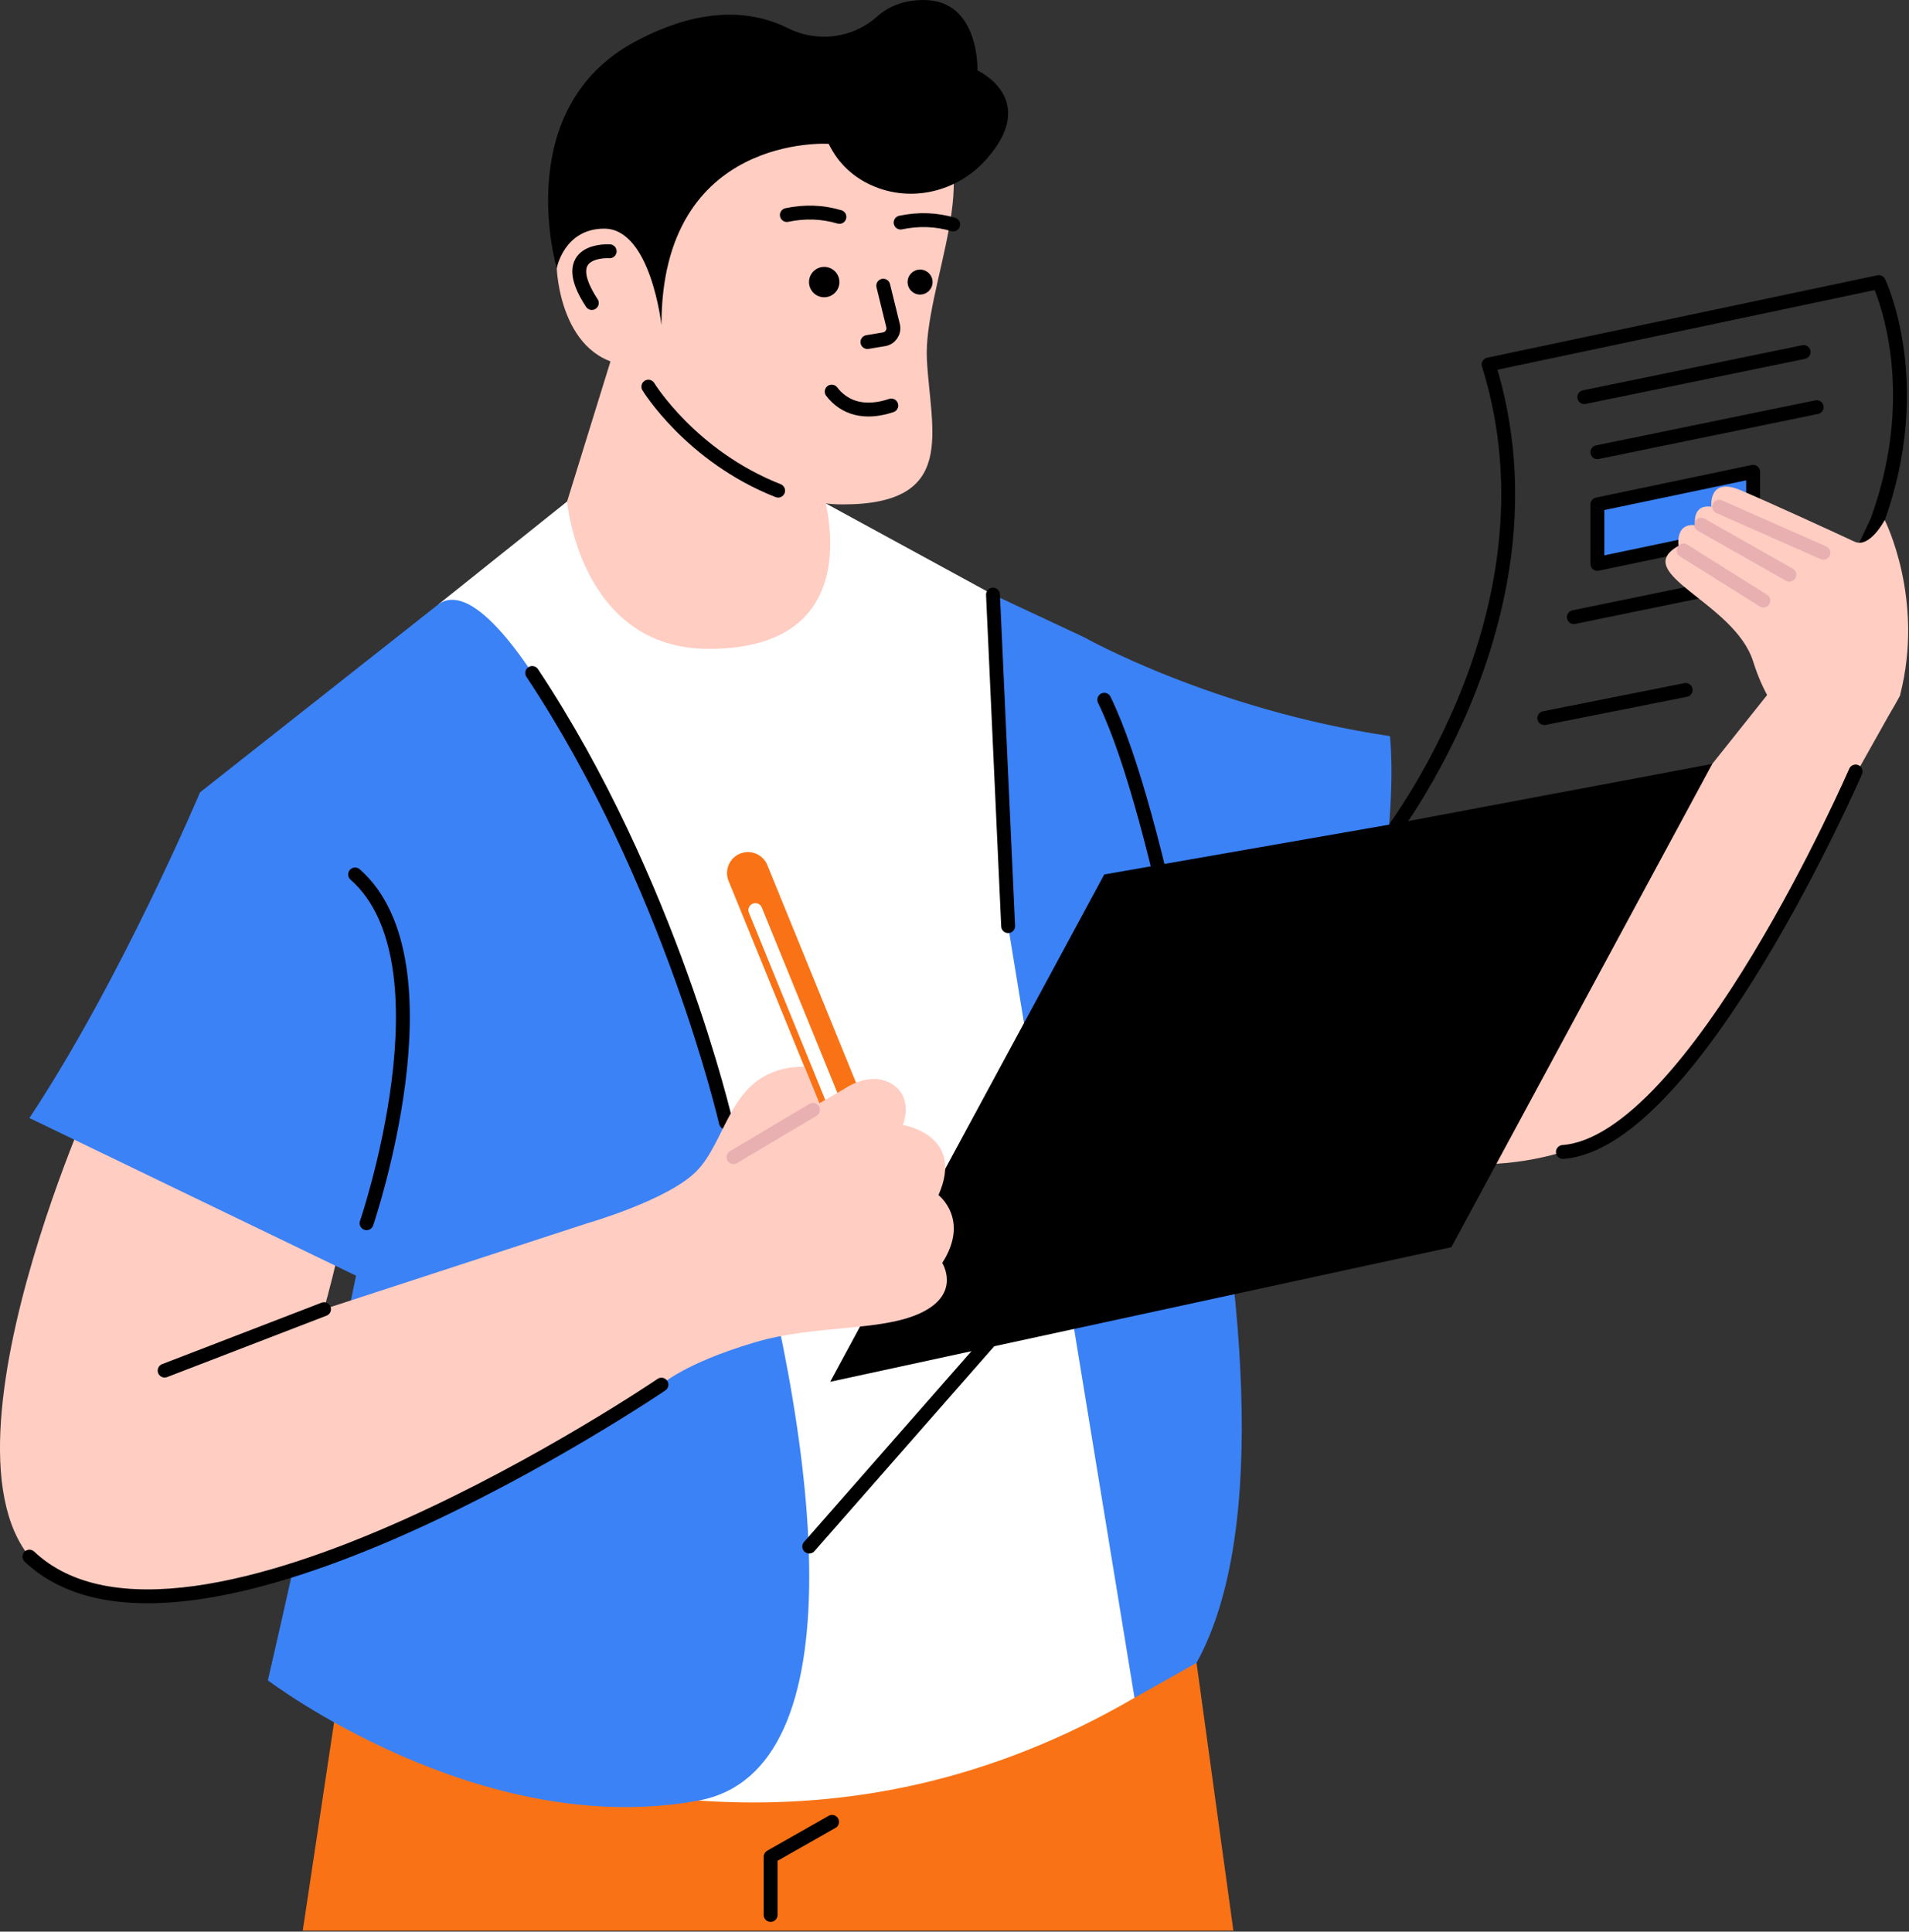 <svg width="1100" height="1113" viewBox="0 0 1100 1113" fill="none" xmlns="http://www.w3.org/2000/svg">
<rect x="0" y="0" width="1100" height="1113" fill="#333333" stroke="none"/>
<path d="M906.89 355.57L1033.27 329.61" stroke="black" stroke-width="8" stroke-linecap="round" stroke-linejoin="round"/>
<path d="M889.84 413.76L971.32 397.55" stroke="black" stroke-width="8" stroke-linecap="round" stroke-linejoin="round"/>
<path d="M1082.6 162.53C1082.6 162.53 1110.77 220.88 1081.54 300.47L1033.28 403.2L1010.19 444.54L794.45 489.85C794.45 489.85 903.73 357.08 857.77 210.02L1082.61 162.53H1082.6Z" stroke="black" stroke-width="8" stroke-linecap="round" stroke-linejoin="round"/>
<path d="M912.91 228.81L1039.29 202.84" stroke="black" stroke-width="8" stroke-linecap="round" stroke-linejoin="round"/>
<path d="M199.04 948.92L174.46 1112.41H710.69L689.47 958.14L199.04 948.92Z" fill="#F97316"/>
<path d="M715.53 451.81L986.63 593.42C986.63 593.42 933.01 714.81 758.73 653.82C584.46 592.83 715.53 451.81 715.53 451.81Z" fill="#FFCDC2"/>
<path d="M326.77 288.97L252.67 348.18C252.67 348.18 384.7 559.32 402.57 1037.46C488.84 1043.45 572.72 1025.4 653.72 978.25C679.22 795.68 636.07 574.91 572.17 342.59L475.85 290.08L326.77 288.97Z" fill="white"/>
<path d="M252.66 348.18L115.25 456.54C115.25 456.54 253.78 472.18 226.96 621.88C200.15 771.58 154.35 968.19 154.35 968.19C154.35 968.19 276.32 1060.84 402.56 1037.45C585.77 1003.5 322.79 297.71 252.66 348.17V348.18Z" fill="#3B82F6"/>
<path d="M426.43 491.852C432.597 489.338 439.649 492.305 442.163 498.472L516.885 681.756L494.541 690.865L419.819 507.582C417.304 501.415 420.272 494.363 426.439 491.848L426.43 491.852Z" fill="#F97316"/>
<path d="M494.58 690.81L521.24 724.24L516.92 681.7L494.58 690.81Z" fill="#F97316"/>
<path d="M435.25 524.38L489.32 656.97" stroke="white" stroke-width="8" stroke-linecap="round" stroke-linejoin="round"/>
<path d="M499.33 688.87L512.18 683.63" stroke="white" stroke-width="8" stroke-linecap="round" stroke-linejoin="round"/>
<path d="M572.17 342.59L624.68 367.17C624.68 367.17 774.38 803.86 689.47 958.14L653.72 978.25L580.91 533.63L572.17 342.6V342.59Z" fill="#3B82F6"/>
<path d="M624.67 367.17C624.67 367.17 698.88 409.02 800.9 424.15C800.9 424.15 812.07 511.84 755.1 663.77L665.45 652.32L624.67 367.17Z" fill="#3B82F6"/>
<path d="M418.28 646.77C418.28 646.77 386.37 507.8 306.67 387.77" stroke="black" stroke-width="8" stroke-linecap="round" stroke-linejoin="round"/>
<path d="M444.04 1103.37V1069.85L479.44 1049.74" stroke="black" stroke-width="8" stroke-linecap="round" stroke-linejoin="round"/>
<path d="M900.56 548.47L879.12 574.46" stroke="black" stroke-width="8" stroke-linecap="round" stroke-linejoin="round"/>
<path d="M320.81 154.54C320.81 154.54 322.49 208.54 364.38 210.77C364.38 210.77 419.12 290.65 485.59 290.65C552.06 290.65 536.23 248.48 534.09 207.14C531.95 165.8 570.02 93.47 534.09 71.41C498.16 49.35 320.81 71.88 320.81 154.54Z" fill="#FFCDC2"/>
<path d="M320.81 154.54C320.81 154.54 293.63 62.56 366.24 23.83C405.4 2.94 434.34 6.39 454.22 16.32C471 24.69 491.38 22.08 505.35 9.58C511.65 3.94 520.34 0.01 532.32 0.01C564.6 0.01 563.23 40.6 563.23 40.6C563.23 40.6 599.43 56.94 568.23 91.92C551.68 110.48 525.11 117 502.39 106.86C492.69 102.53 483.5 95.16 477.49 82.87C477.49 82.87 381.14 76.73 381.14 187.32C381.14 187.32 375 131.74 348.18 131.74C325 131.74 320.81 154.55 320.81 154.55V154.54Z" fill="black"/>
<path d="M357.49 189.73L326.77 288.97C326.77 288.97 334.22 373.87 408.32 373.87C508.12 373.87 472 275.93 472 275.93L357.49 189.72V189.73Z" fill="#FFCDC2"/>
<path d="M530.17 169.73C534.146 169.73 537.37 166.506 537.37 162.53C537.37 158.554 534.146 155.33 530.17 155.33C526.194 155.33 522.97 158.554 522.97 162.53C522.97 166.506 526.194 169.73 530.17 169.73Z" fill="black"/>
<path d="M474.92 171.28C479.753 171.28 483.67 167.363 483.67 162.53C483.67 157.698 479.753 153.78 474.92 153.78C470.088 153.78 466.17 157.698 466.17 162.53C466.17 167.363 470.088 171.28 474.92 171.28Z" fill="black"/>
<path d="M453.4 123.89C463.81 121.7 473.9 122.06 483.68 124.97" stroke="black" stroke-width="8" stroke-linecap="round" stroke-linejoin="round"/>
<path d="M518.95 128.24C529.36 126.05 539.45 126.41 549.23 129.32" stroke="black" stroke-width="8" stroke-linecap="round" stroke-linejoin="round"/>
<path d="M513.57 233.66C498.43 238.7 486.7 235.32 479.24 225.64" stroke="black" stroke-width="8" stroke-linecap="round" stroke-linejoin="round"/>
<path d="M508.95 164.62L514.6 187.62C515.49 191.25 513.11 194.87 509.42 195.48L499.83 197.08" stroke="black" stroke-width="8" stroke-linecap="round" stroke-linejoin="round"/>
<path d="M373.59 222.79C373.59 222.79 397.97 262.85 448.36 282.71" stroke="black" stroke-width="8" stroke-linecap="round" stroke-linejoin="round"/>
<path d="M351.31 144.78C351.31 144.78 320.02 142.62 341.01 174.58" stroke="black" stroke-width="8" stroke-linecap="round" stroke-linejoin="round"/>
<path d="M1010.18 306.1L920.44 324.91V290.64L1010.18 271.84V306.1Z" fill="#3B82F6" stroke="black" stroke-width="8" stroke-linecap="round" stroke-linejoin="round"/>
<path d="M1019.37 399.05L872.4 583.61L986.63 593.42L1094.86 400.58C1083.63 366.24 1054.56 386.76 1019.38 399.05H1019.37Z" fill="#FFCDC2"/>
<path d="M1040.5 426.39C1040.5 426.39 1020.91 415.32 1010.21 381.18C999.5 347.03 938.74 330.41 967.2 314.51C967.2 314.51 965.17 301.19 976.79 302.66C976.79 302.66 974.5 290.48 986.12 291.94C986.12 291.94 984.14 274.48 1002.95 282.45C1019.92 289.63 1057.1 306.72 1068.56 312.08C1077.33 316.19 1086 299.64 1086 299.64C1086 299.64 1109.17 345.08 1094.84 400.59C1079.51 430.58 1061.36 438.92 1040.49 426.39H1040.5Z" fill="#FFCDC2"/>
<g style="mix-blend-mode:multiply" opacity="0.7">
<path d="M970.08 317.16L1016.08 346.04" stroke="#E0A4AB" stroke-width="8" stroke-linecap="round" stroke-linejoin="round"/>
</g>
<g style="mix-blend-mode:multiply" opacity="0.7">
<path d="M980.26 302.35L1031.05 331.14" stroke="#E0A4AB" stroke-width="8" stroke-linecap="round" stroke-linejoin="round"/>
</g>
<g style="mix-blend-mode:multiply" opacity="0.7">
<path d="M990.61 291.97L1050.69 318.5" stroke="#E0A4AB" stroke-width="8" stroke-linecap="round" stroke-linejoin="round"/>
</g>
<path d="M920.44 260.55L1046.82 234.59" stroke="black" stroke-width="8" stroke-linecap="round" stroke-linejoin="round"/>
<path d="M801.08 475.04L636.29 503.86L478.37 796.18L836.31 718.61L986.63 440.17L801.08 475.04Z" fill="black"/>
<path d="M52.97 632.21C52.97 632.21 -61.03 885.42 45.43 915.41C164.41 948.92 204.62 672.43 204.62 672.43L52.97 632.21Z" fill="#FFCDC2"/>
<path d="M486.53 627.38C486.53 627.38 502.51 615.92 515.36 625.58C526.23 633.75 520.22 648.22 520.22 648.22C520.22 648.22 556.28 653.73 540.76 688.6C540.76 688.6 559.09 702.57 542.94 727.71C542.94 727.71 554.06 745.24 530.85 756.37C507.64 767.5 470.1 763 434.66 773.53C394.25 785.54 381.13 797.83 381.13 797.83C360.55 772.25 348.34 739.99 338.48 704.81C338.48 704.81 385.05 691.47 401.39 674.77C417.73 658.06 420.14 625.34 448.31 616.77C453.99 615.04 459.06 614.49 463.55 614.72L472.11 635.71L486.54 627.39L486.53 627.38Z" fill="#FFCDC2"/>
<g style="mix-blend-mode:multiply" opacity="0.7">
<path d="M468.45 639.49L422.64 666.74" stroke="#E0A4AB" stroke-width="8" stroke-linecap="round" stroke-linejoin="round"/>
</g>
<path d="M338.48 704.81L151 765.99L45.43 915.41C150.97 939.13 320.43 843.08 381.13 797.83C389.67 754.35 378.82 721.49 338.48 704.81Z" fill="#FFCDC2"/>
<path d="M115.26 456.54C115.26 456.54 69.77 564.54 16.95 644.19L205.15 735.03C205.15 735.03 271.38 648.97 252.66 535.85C233.95 422.74 115.25 456.53 115.25 456.53L115.26 456.54Z" fill="#3B82F6"/>
<path d="M466.3 891.11L572.17 770.46" stroke="black" stroke-width="8" stroke-linecap="round" stroke-linejoin="round"/>
<path d="M211.23 704.81C211.23 704.81 262.44 554.8 204.63 503.85" stroke="black" stroke-width="8" stroke-linecap="round" stroke-linejoin="round"/>
<path d="M698.88 656.59C698.88 656.59 669.13 470.49 636.29 403.19" stroke="black" stroke-width="8" stroke-linecap="round" stroke-linejoin="round"/>
<path d="M1069.23 444.53C1069.23 444.53 976.44 658.02 900.57 663.76" stroke="black" stroke-width="8" stroke-linecap="round" stroke-linejoin="round"/>
<path d="M572.17 342.59L580.91 533.62" stroke="black" stroke-width="8" stroke-linecap="round" stroke-linejoin="round"/>
<path d="M381.14 797.83C381.14 797.83 108.36 983.16 16.95 896.92" stroke="black" stroke-width="8" stroke-linecap="round" stroke-linejoin="round"/>
<path d="M186.7 754.34L94.87 789.73" stroke="black" stroke-width="8" stroke-linecap="round" stroke-linejoin="round"/>
</svg>
